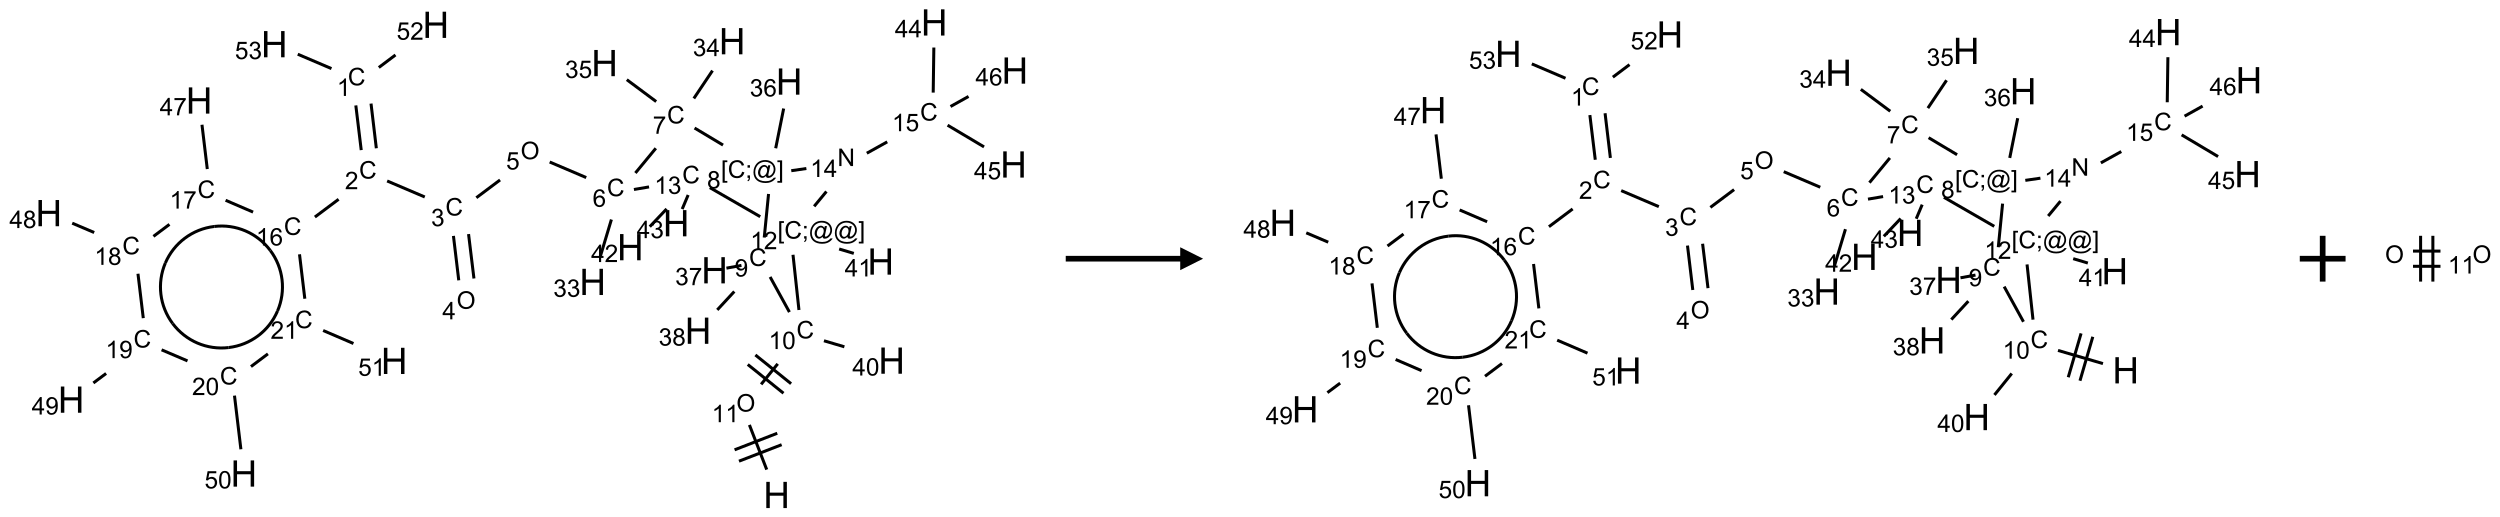 <?xml version="1.0" encoding="UTF-8"?>
<svg xmlns="http://www.w3.org/2000/svg" xmlns:xlink="http://www.w3.org/1999/xlink" width="1092" height="226" viewBox="0 0 1092 226">
<defs>
<g>
<g id="glyph-0-0">
<path d="M 2 0 L 2 -10 L 10 -10 L 10 0 Z M 2.25 -0.25 L 9.75 -0.25 L 9.75 -9.75 L 2.25 -9.75 Z M 2.25 -0.25 "/>
</g>
<g id="glyph-0-1">
<path d="M 1.281 0 L 1.281 -11.453 L 2.797 -11.453 L 2.797 -6.75 L 8.75 -6.75 L 8.75 -11.453 L 10.266 -11.453 L 10.266 0 L 8.75 0 L 8.75 -5.398 L 2.797 -5.398 L 2.797 0 Z M 1.281 0 "/>
</g>
<g id="glyph-1-0">
<path d="M 1.332 0 L 1.332 -6.668 L 6.668 -6.668 L 6.668 0 Z M 1.5 -0.168 L 6.5 -0.168 L 6.5 -6.5 L 1.5 -6.5 Z M 1.5 -0.168 "/>
</g>
<g id="glyph-1-1">
<path d="M 0.516 -3.719 C 0.516 -4.984 0.855 -5.977 1.535 -6.695 C 2.215 -7.414 3.094 -7.77 4.172 -7.77 C 4.875 -7.77 5.512 -7.602 6.078 -7.266 C 6.645 -6.93 7.074 -6.461 7.371 -5.855 C 7.668 -5.254 7.816 -4.57 7.816 -3.809 C 7.816 -3.035 7.66 -2.34 7.348 -1.73 C 7.035 -1.117 6.594 -0.656 6.02 -0.34 C 5.449 -0.027 4.828 0.129 4.168 0.129 C 3.449 0.129 2.805 -0.043 2.238 -0.391 C 1.672 -0.738 1.246 -1.211 0.953 -1.812 C 0.66 -2.414 0.516 -3.047 0.516 -3.719 Z M 1.559 -3.703 C 1.559 -2.781 1.805 -2.059 2.301 -1.527 C 2.793 -1 3.414 -0.734 4.16 -0.734 C 4.922 -0.734 5.547 -1 6.039 -1.535 C 6.531 -2.07 6.777 -2.828 6.777 -3.812 C 6.777 -4.434 6.672 -4.977 6.461 -5.441 C 6.25 -5.902 5.945 -6.262 5.539 -6.52 C 5.133 -6.773 4.68 -6.902 4.176 -6.902 C 3.461 -6.902 2.848 -6.656 2.332 -6.164 C 1.816 -5.672 1.559 -4.852 1.559 -3.703 Z M 1.559 -3.703 "/>
</g>
<g id="glyph-1-2">
<path d="M 3.973 0 L 3.035 0 L 3.035 -5.973 C 2.809 -5.758 2.516 -5.543 2.148 -5.328 C 1.781 -5.113 1.453 -4.953 1.16 -4.844 L 1.16 -5.75 C 1.684 -5.996 2.145 -6.297 2.535 -6.645 C 2.93 -6.996 3.207 -7.336 3.371 -7.668 L 3.973 -7.668 Z M 3.973 0 "/>
</g>
<g id="glyph-1-3">
<path d="M 6.27 -2.676 L 7.281 -2.422 C 7.07 -1.594 6.688 -0.961 6.137 -0.523 C 5.586 -0.086 4.914 0.129 4.121 0.129 C 3.297 0.129 2.629 -0.039 2.113 -0.371 C 1.598 -0.707 1.203 -1.191 0.934 -1.828 C 0.664 -2.465 0.531 -3.145 0.531 -3.875 C 0.531 -4.672 0.684 -5.363 0.988 -5.957 C 1.293 -6.547 1.723 -6.996 2.285 -7.305 C 2.844 -7.613 3.461 -7.766 4.137 -7.766 C 4.898 -7.766 5.543 -7.57 6.062 -7.184 C 6.582 -6.793 6.945 -6.246 7.152 -5.543 L 6.156 -5.309 C 5.98 -5.863 5.723 -6.266 5.387 -6.52 C 5.051 -6.773 4.625 -6.902 4.113 -6.902 C 3.527 -6.902 3.039 -6.762 2.645 -6.48 C 2.25 -6.199 1.973 -5.82 1.812 -5.348 C 1.652 -4.871 1.574 -4.383 1.574 -3.879 C 1.574 -3.23 1.668 -2.664 1.855 -2.18 C 2.047 -1.695 2.34 -1.332 2.738 -1.094 C 3.137 -0.855 3.57 -0.734 4.035 -0.734 C 4.602 -0.734 5.082 -0.898 5.473 -1.223 C 5.867 -1.551 6.133 -2.035 6.27 -2.676 Z M 6.27 -2.676 "/>
</g>
<g id="glyph-1-4">
<path d="M 0.441 -3.766 C 0.441 -4.668 0.535 -5.395 0.723 -5.945 C 0.906 -6.496 1.184 -6.922 1.551 -7.219 C 1.918 -7.516 2.375 -7.668 2.934 -7.668 C 3.344 -7.668 3.703 -7.586 4.012 -7.418 C 4.32 -7.254 4.574 -7.016 4.777 -6.707 C 4.977 -6.395 5.137 -6.016 5.25 -5.57 C 5.363 -5.125 5.422 -4.523 5.422 -3.766 C 5.422 -2.871 5.328 -2.148 5.145 -1.598 C 4.961 -1.047 4.688 -0.621 4.32 -0.32 C 3.953 -0.02 3.492 0.129 2.934 0.129 C 2.195 0.129 1.617 -0.133 1.199 -0.66 C 0.695 -1.297 0.441 -2.332 0.441 -3.766 Z M 1.406 -3.766 C 1.406 -2.512 1.555 -1.68 1.848 -1.262 C 2.141 -0.848 2.5 -0.641 2.934 -0.641 C 3.363 -0.641 3.727 -0.848 4.02 -1.266 C 4.312 -1.684 4.457 -2.516 4.457 -3.766 C 4.457 -5.023 4.312 -5.859 4.02 -6.27 C 3.727 -6.684 3.359 -6.891 2.922 -6.891 C 2.492 -6.891 2.148 -6.707 1.891 -6.344 C 1.566 -5.879 1.406 -5.02 1.406 -3.766 Z M 1.406 -3.766 "/>
</g>
<g id="glyph-1-5">
<path d="M 3.449 0 L 3.449 -1.828 L 0.137 -1.828 L 0.137 -2.688 L 3.621 -7.637 L 4.387 -7.637 L 4.387 -2.688 L 5.418 -2.688 L 5.418 -1.828 L 4.387 -1.828 L 4.387 0 Z M 3.449 -2.688 L 3.449 -6.129 L 1.059 -2.688 Z M 3.449 -2.688 "/>
</g>
<g id="glyph-1-6">
<path d="M 0.582 -1.766 L 1.484 -1.848 C 1.562 -1.426 1.707 -1.117 1.922 -0.926 C 2.137 -0.734 2.414 -0.641 2.75 -0.641 C 3.039 -0.641 3.289 -0.707 3.508 -0.84 C 3.727 -0.973 3.902 -1.148 4.043 -1.367 C 4.18 -1.586 4.297 -1.887 4.391 -2.262 C 4.484 -2.637 4.531 -3.016 4.531 -3.406 C 4.531 -3.449 4.531 -3.512 4.527 -3.594 C 4.34 -3.297 4.082 -3.055 3.758 -2.867 C 3.434 -2.68 3.082 -2.59 2.703 -2.59 C 2.07 -2.59 1.535 -2.816 1.098 -3.277 C 0.66 -3.734 0.441 -4.34 0.441 -5.09 C 0.441 -5.863 0.672 -6.484 1.129 -6.957 C 1.586 -7.43 2.156 -7.668 2.844 -7.668 C 3.34 -7.668 3.793 -7.531 4.207 -7.266 C 4.617 -7 4.93 -6.617 5.145 -6.121 C 5.355 -5.629 5.465 -4.91 5.465 -3.973 C 5.465 -2.996 5.359 -2.223 5.145 -1.645 C 4.934 -1.066 4.617 -0.625 4.199 -0.324 C 3.781 -0.02 3.293 0.129 2.73 0.129 C 2.133 0.129 1.645 -0.035 1.266 -0.367 C 0.887 -0.699 0.66 -1.164 0.582 -1.766 Z M 4.422 -5.137 C 4.422 -5.676 4.277 -6.102 3.992 -6.418 C 3.707 -6.734 3.359 -6.891 2.957 -6.891 C 2.543 -6.891 2.18 -6.719 1.871 -6.379 C 1.562 -6.039 1.406 -5.598 1.406 -5.059 C 1.406 -4.57 1.555 -4.176 1.848 -3.871 C 2.141 -3.566 2.5 -3.418 2.934 -3.418 C 3.367 -3.418 3.723 -3.57 4.004 -3.871 C 4.281 -4.176 4.422 -4.598 4.422 -5.137 Z M 4.422 -5.137 "/>
</g>
<g id="glyph-1-7">
<path d="M 0.449 -2.016 L 1.387 -2.141 C 1.492 -1.609 1.676 -1.227 1.934 -0.992 C 2.191 -0.758 2.508 -0.641 2.879 -0.641 C 3.32 -0.641 3.695 -0.793 3.996 -1.098 C 4.301 -1.402 4.453 -1.781 4.453 -2.234 C 4.453 -2.664 4.312 -3.02 4.031 -3.301 C 3.75 -3.578 3.391 -3.719 2.957 -3.719 C 2.781 -3.719 2.562 -3.684 2.297 -3.613 L 2.402 -4.438 C 2.465 -4.43 2.516 -4.426 2.551 -4.426 C 2.949 -4.426 3.312 -4.531 3.629 -4.738 C 3.949 -4.949 4.109 -5.27 4.109 -5.703 C 4.109 -6.047 3.992 -6.332 3.762 -6.559 C 3.527 -6.785 3.227 -6.895 2.859 -6.895 C 2.496 -6.895 2.191 -6.781 1.949 -6.551 C 1.707 -6.324 1.547 -5.98 1.48 -5.52 L 0.543 -5.688 C 0.656 -6.316 0.918 -6.805 1.324 -7.148 C 1.73 -7.492 2.234 -7.668 2.84 -7.668 C 3.254 -7.668 3.641 -7.578 3.988 -7.398 C 4.34 -7.219 4.609 -6.977 4.793 -6.668 C 4.98 -6.359 5.074 -6.031 5.074 -5.684 C 5.074 -5.352 4.984 -5.051 4.809 -4.781 C 4.629 -4.512 4.367 -4.297 4.02 -4.137 C 4.473 -4.031 4.824 -3.816 5.074 -3.488 C 5.324 -3.16 5.449 -2.75 5.449 -2.254 C 5.449 -1.59 5.203 -1.023 4.719 -0.559 C 4.234 -0.098 3.617 0.137 2.875 0.137 C 2.203 0.137 1.648 -0.062 1.207 -0.465 C 0.762 -0.863 0.512 -1.379 0.449 -2.016 Z M 0.449 -2.016 "/>
</g>
<g id="glyph-1-8">
<path d="M 0.504 -6.637 L 0.504 -7.535 L 5.449 -7.535 L 5.449 -6.809 C 4.961 -6.289 4.48 -5.602 4.004 -4.746 C 3.527 -3.887 3.156 -3.004 2.895 -2.098 C 2.707 -1.461 2.59 -0.762 2.535 0 L 1.574 0 C 1.582 -0.602 1.703 -1.328 1.926 -2.176 C 2.152 -3.027 2.477 -3.848 2.898 -4.637 C 3.32 -5.426 3.77 -6.094 4.246 -6.637 Z M 0.504 -6.637 "/>
</g>
<g id="glyph-1-9">
<path d="M 1.887 -4.141 C 1.496 -4.281 1.207 -4.484 1.02 -4.75 C 0.832 -5.016 0.738 -5.328 0.738 -5.699 C 0.738 -6.254 0.938 -6.719 1.34 -7.098 C 1.738 -7.477 2.27 -7.668 2.934 -7.668 C 3.598 -7.668 4.137 -7.473 4.543 -7.086 C 4.949 -6.699 5.152 -6.227 5.152 -5.672 C 5.152 -5.316 5.059 -5.008 4.871 -4.746 C 4.688 -4.484 4.406 -4.281 4.027 -4.141 C 4.496 -3.988 4.852 -3.742 5.098 -3.402 C 5.34 -3.062 5.465 -2.656 5.465 -2.184 C 5.465 -1.531 5.234 -0.98 4.77 -0.535 C 4.309 -0.09 3.703 0.129 2.949 0.129 C 2.195 0.129 1.586 -0.094 1.125 -0.539 C 0.664 -0.984 0.434 -1.543 0.434 -2.207 C 0.434 -2.703 0.559 -3.121 0.809 -3.457 C 1.062 -3.793 1.422 -4.02 1.887 -4.141 Z M 1.699 -5.73 C 1.699 -5.367 1.812 -5.074 2.047 -4.844 C 2.281 -4.613 2.582 -4.5 2.953 -4.5 C 3.312 -4.5 3.609 -4.613 3.84 -4.84 C 4.07 -5.066 4.188 -5.348 4.188 -5.676 C 4.188 -6.02 4.07 -6.309 3.832 -6.543 C 3.594 -6.777 3.297 -6.895 2.941 -6.895 C 2.586 -6.895 2.289 -6.781 2.051 -6.551 C 1.816 -6.324 1.699 -6.047 1.699 -5.73 Z M 1.395 -2.203 C 1.395 -1.938 1.461 -1.676 1.586 -1.426 C 1.711 -1.176 1.902 -0.984 2.152 -0.848 C 2.402 -0.711 2.672 -0.641 2.957 -0.641 C 3.406 -0.641 3.777 -0.785 4.066 -1.074 C 4.359 -1.363 4.504 -1.727 4.504 -2.172 C 4.504 -2.625 4.355 -2.996 4.055 -3.293 C 3.754 -3.586 3.379 -3.734 2.926 -3.734 C 2.484 -3.734 2.121 -3.59 1.832 -3.297 C 1.543 -3.004 1.395 -2.641 1.395 -2.203 Z M 1.395 -2.203 "/>
</g>
<g id="glyph-1-10">
<path d="M 0.723 2.121 L 0.723 -7.637 L 2.793 -7.637 L 2.793 -6.859 L 1.66 -6.859 L 1.66 1.344 L 2.793 1.344 L 2.793 2.121 Z M 0.723 2.121 "/>
</g>
<g id="glyph-1-11">
<path d="M 0.949 -4.465 L 0.949 -5.531 L 2.016 -5.531 L 2.016 -4.465 Z M 0.949 0 L 0.949 -1.066 L 2.016 -1.066 L 2.016 0 C 2.016 0.391 1.945 0.711 1.809 0.949 C 1.668 1.191 1.449 1.379 1.145 1.512 L 0.887 1.109 C 1.082 1.023 1.23 0.895 1.324 0.727 C 1.418 0.559 1.469 0.316 1.48 0 Z M 0.949 0 "/>
</g>
<g id="glyph-1-12">
<path d="M 6.047 -0.848 C 5.82 -0.59 5.57 -0.379 5.289 -0.223 C 5.008 -0.062 4.73 0.016 4.449 0.016 C 4.141 0.016 3.84 -0.074 3.547 -0.254 C 3.254 -0.434 3.02 -0.715 2.836 -1.09 C 2.652 -1.465 2.562 -1.875 2.562 -2.324 C 2.562 -2.875 2.703 -3.43 2.988 -3.98 C 3.27 -4.535 3.621 -4.953 4.043 -5.23 C 4.461 -5.508 4.871 -5.645 5.266 -5.645 C 5.566 -5.645 5.855 -5.566 6.129 -5.41 C 6.402 -5.25 6.641 -5.012 6.84 -4.688 L 7.016 -5.496 L 7.949 -5.496 L 7.199 -2 C 7.094 -1.516 7.043 -1.246 7.043 -1.191 C 7.043 -1.098 7.078 -1.02 7.148 -0.949 C 7.219 -0.883 7.305 -0.848 7.406 -0.848 C 7.59 -0.848 7.832 -0.953 8.129 -1.168 C 8.527 -1.445 8.84 -1.816 9.07 -2.285 C 9.301 -2.75 9.418 -3.234 9.418 -3.73 C 9.418 -4.309 9.27 -4.852 8.973 -5.355 C 8.676 -5.859 8.23 -6.262 7.645 -6.562 C 7.055 -6.863 6.406 -7.016 5.691 -7.016 C 4.879 -7.016 4.137 -6.824 3.465 -6.445 C 2.793 -6.066 2.273 -5.52 1.902 -4.809 C 1.535 -4.098 1.348 -3.34 1.348 -2.527 C 1.348 -1.676 1.535 -0.941 1.902 -0.328 C 2.273 0.285 2.809 0.742 3.508 1.035 C 4.207 1.328 4.984 1.473 5.832 1.473 C 6.742 1.473 7.504 1.32 8.121 1.016 C 8.734 0.711 9.195 0.34 9.5 -0.098 L 10.441 -0.098 C 10.266 0.266 9.961 0.637 9.531 1.016 C 9.102 1.395 8.59 1.695 7.996 1.914 C 7.402 2.133 6.688 2.246 5.848 2.246 C 5.078 2.246 4.367 2.145 3.715 1.949 C 3.066 1.75 2.512 1.453 2.051 1.055 C 1.594 0.656 1.25 0.199 1.016 -0.316 C 0.723 -0.973 0.578 -1.684 0.578 -2.441 C 0.578 -3.289 0.75 -4.098 1.098 -4.863 C 1.523 -5.805 2.125 -6.527 2.902 -7.027 C 3.684 -7.527 4.629 -7.777 5.738 -7.777 C 6.602 -7.777 7.375 -7.602 8.059 -7.246 C 8.746 -6.895 9.285 -6.371 9.684 -5.672 C 10.02 -5.07 10.188 -4.418 10.188 -3.715 C 10.188 -2.707 9.832 -1.812 9.125 -1.031 C 8.492 -0.328 7.801 0.02 7.051 0.02 C 6.812 0.02 6.617 -0.016 6.473 -0.09 C 6.324 -0.16 6.215 -0.266 6.145 -0.402 C 6.102 -0.488 6.066 -0.637 6.047 -0.848 Z M 3.527 -2.262 C 3.527 -1.785 3.641 -1.414 3.863 -1.152 C 4.09 -0.887 4.348 -0.754 4.641 -0.754 C 4.836 -0.754 5.039 -0.812 5.254 -0.93 C 5.469 -1.047 5.676 -1.219 5.871 -1.449 C 6.066 -1.676 6.23 -1.969 6.355 -2.32 C 6.48 -2.672 6.543 -3.027 6.543 -3.379 C 6.543 -3.852 6.426 -4.219 6.191 -4.48 C 5.957 -4.738 5.672 -4.871 5.332 -4.871 C 5.109 -4.871 4.902 -4.812 4.707 -4.699 C 4.512 -4.586 4.32 -4.406 4.137 -4.156 C 3.953 -3.906 3.805 -3.602 3.691 -3.246 C 3.582 -2.887 3.527 -2.559 3.527 -2.262 Z M 3.527 -2.262 "/>
</g>
<g id="glyph-1-13">
<path d="M 2.27 2.121 L 0.203 2.121 L 0.203 1.344 L 1.332 1.344 L 1.332 -6.859 L 0.203 -6.859 L 0.203 -7.637 L 2.27 -7.637 Z M 2.27 2.121 "/>
</g>
<g id="glyph-1-14">
<path d="M 5.309 -5.766 L 4.375 -5.691 C 4.293 -6.059 4.172 -6.328 4.02 -6.496 C 3.766 -6.762 3.453 -6.895 3.082 -6.895 C 2.785 -6.895 2.523 -6.812 2.297 -6.645 C 2 -6.43 1.77 -6.117 1.598 -5.703 C 1.43 -5.289 1.34 -4.703 1.332 -3.938 C 1.559 -4.281 1.836 -4.535 2.16 -4.703 C 2.488 -4.871 2.828 -4.953 3.188 -4.953 C 3.812 -4.953 4.344 -4.723 4.785 -4.262 C 5.223 -3.801 5.441 -3.207 5.441 -2.48 C 5.441 -2 5.34 -1.555 5.133 -1.145 C 4.926 -0.73 4.641 -0.418 4.281 -0.199 C 3.922 0.02 3.512 0.129 3.051 0.129 C 2.27 0.129 1.633 -0.156 1.141 -0.73 C 0.648 -1.305 0.402 -2.254 0.402 -3.574 C 0.402 -5.051 0.672 -6.121 1.219 -6.793 C 1.695 -7.375 2.336 -7.668 3.141 -7.668 C 3.742 -7.668 4.234 -7.5 4.617 -7.16 C 5 -6.824 5.23 -6.359 5.309 -5.766 Z M 1.48 -2.473 C 1.48 -2.152 1.547 -1.844 1.684 -1.547 C 1.82 -1.25 2.016 -1.027 2.262 -0.871 C 2.508 -0.719 2.766 -0.641 3.035 -0.641 C 3.434 -0.641 3.773 -0.801 4.059 -1.121 C 4.344 -1.441 4.484 -1.875 4.484 -2.422 C 4.484 -2.949 4.344 -3.367 4.062 -3.668 C 3.781 -3.973 3.426 -4.125 3 -4.125 C 2.578 -4.125 2.219 -3.973 1.922 -3.668 C 1.625 -3.363 1.48 -2.969 1.48 -2.473 Z M 1.48 -2.473 "/>
</g>
<g id="glyph-1-15">
<path d="M 0.441 -2 L 1.426 -2.082 C 1.5 -1.605 1.668 -1.242 1.934 -1.004 C 2.199 -0.762 2.52 -0.641 2.895 -0.641 C 3.348 -0.641 3.73 -0.812 4.043 -1.152 C 4.355 -1.492 4.512 -1.941 4.512 -2.504 C 4.512 -3.039 4.359 -3.461 4.059 -3.77 C 3.758 -4.078 3.367 -4.234 2.879 -4.234 C 2.578 -4.234 2.305 -4.164 2.062 -4.027 C 1.82 -3.891 1.629 -3.715 1.488 -3.496 L 0.609 -3.609 L 1.348 -7.531 L 5.145 -7.531 L 5.145 -6.637 L 2.098 -6.637 L 1.688 -4.582 C 2.145 -4.902 2.625 -5.062 3.129 -5.062 C 3.797 -5.062 4.359 -4.832 4.816 -4.371 C 5.277 -3.91 5.504 -3.312 5.504 -2.59 C 5.504 -1.898 5.305 -1.301 4.902 -0.797 C 4.41 -0.18 3.742 0.129 2.895 0.129 C 2.199 0.129 1.633 -0.062 1.195 -0.453 C 0.758 -0.844 0.504 -1.359 0.441 -2 Z M 0.441 -2 "/>
</g>
<g id="glyph-1-16">
<path d="M 5.371 -0.902 L 5.371 0 L 0.324 0 C 0.316 -0.227 0.352 -0.441 0.434 -0.652 C 0.562 -0.996 0.766 -1.332 1.051 -1.668 C 1.332 -2 1.742 -2.387 2.277 -2.824 C 3.105 -3.504 3.668 -4.043 3.957 -4.441 C 4.25 -4.84 4.395 -5.215 4.395 -5.566 C 4.395 -5.938 4.262 -6.254 3.996 -6.508 C 3.73 -6.762 3.387 -6.891 2.957 -6.891 C 2.508 -6.891 2.145 -6.754 1.875 -6.484 C 1.605 -6.215 1.469 -5.84 1.465 -5.359 L 0.5 -5.457 C 0.566 -6.176 0.812 -6.727 1.246 -7.102 C 1.676 -7.477 2.254 -7.668 2.98 -7.668 C 3.711 -7.668 4.293 -7.465 4.719 -7.059 C 5.145 -6.652 5.359 -6.148 5.359 -5.547 C 5.359 -5.242 5.297 -4.941 5.172 -4.645 C 5.047 -4.352 4.84 -4.039 4.551 -3.715 C 4.262 -3.387 3.777 -2.938 3.105 -2.371 C 2.543 -1.898 2.18 -1.578 2.02 -1.41 C 1.859 -1.242 1.73 -1.07 1.625 -0.902 Z M 5.371 -0.902 "/>
</g>
<g id="glyph-1-17">
<path d="M 0.812 0 L 0.812 -7.637 L 1.848 -7.637 L 5.859 -1.641 L 5.859 -7.637 L 6.828 -7.637 L 6.828 0 L 5.793 0 L 1.781 -6 L 1.781 0 Z M 0.812 0 "/>
</g>
</g>
</defs>
<path fill="none" stroke-width="0.033" stroke-linecap="butt" stroke-linejoin="miter" stroke="rgb(0%, 0%, 0%)" stroke-opacity="1" stroke-miterlimit="10" d="M 7.84 4.883 L 7.651 4.395 " transform="matrix(40, 0, 0, 40, 21.303, 9.805)"/>
<path fill="none" stroke-width="0.033" stroke-linecap="butt" stroke-linejoin="miter" stroke="rgb(0%, 0%, 0%)" stroke-opacity="1" stroke-miterlimit="10" d="M 7.955 4.486 L 7.489 4.667 " transform="matrix(40, 0, 0, 40, 21.303, 9.805)"/>
<path fill="none" stroke-width="0.033" stroke-linecap="butt" stroke-linejoin="miter" stroke="rgb(0%, 0%, 0%)" stroke-opacity="1" stroke-miterlimit="10" d="M 8.003 4.611 L 7.537 4.791 " transform="matrix(40, 0, 0, 40, 21.303, 9.805)"/>
<path fill="none" stroke-width="0.033" stroke-linecap="butt" stroke-linejoin="miter" stroke="rgb(0%, 0%, 0%)" stroke-opacity="1" stroke-miterlimit="10" d="M 7.779 3.952 L 7.96 3.728 " transform="matrix(40, 0, 0, 40, 21.303, 9.805)"/>
<path fill="none" stroke-width="0.033" stroke-linecap="butt" stroke-linejoin="miter" stroke="rgb(0%, 0%, 0%)" stroke-opacity="1" stroke-miterlimit="10" d="M 8.106 3.945 L 7.716 3.631 " transform="matrix(40, 0, 0, 40, 21.303, 9.805)"/>
<path fill="none" stroke-width="0.033" stroke-linecap="butt" stroke-linejoin="miter" stroke="rgb(0%, 0%, 0%)" stroke-opacity="1" stroke-miterlimit="10" d="M 8.023 4.049 L 7.633 3.735 " transform="matrix(40, 0, 0, 40, 21.303, 9.805)"/>
<path fill="none" stroke-width="0.033" stroke-linecap="butt" stroke-linejoin="miter" stroke="rgb(0%, 0%, 0%)" stroke-opacity="1" stroke-miterlimit="10" d="M 8.465 3.476 L 8.688 3.542 " transform="matrix(40, 0, 0, 40, 21.303, 9.805)"/>
<path fill="none" stroke-width="0.033" stroke-linecap="butt" stroke-linejoin="miter" stroke="rgb(0%, 0%, 0%)" stroke-opacity="1" stroke-miterlimit="10" d="M 8.088 3.163 L 7.877 2.779 " transform="matrix(40, 0, 0, 40, 21.303, 9.805)"/>
<path fill="none" stroke-width="0.033" stroke-linecap="butt" stroke-linejoin="miter" stroke="rgb(0%, 0%, 0%)" stroke-opacity="1" stroke-miterlimit="10" d="M 7.564 2.653 L 7.4 2.683 " transform="matrix(40, 0, 0, 40, 21.303, 9.805)"/>
<path fill="none" stroke-width="0.033" stroke-linecap="butt" stroke-linejoin="miter" stroke="rgb(0%, 0%, 0%)" stroke-opacity="1" stroke-miterlimit="10" d="M 7.486 2.938 L 7.3 3.139 " transform="matrix(40, 0, 0, 40, 21.303, 9.805)"/>
<path fill="none" stroke-width="0.033" stroke-linecap="butt" stroke-linejoin="miter" stroke="rgb(0%, 0%, 0%)" stroke-opacity="1" stroke-miterlimit="10" d="M 7.813 2.349 L 7.86 1.873 " transform="matrix(40, 0, 0, 40, 21.303, 9.805)"/>
<path fill="none" stroke-width="0.033" stroke-linecap="butt" stroke-linejoin="miter" stroke="rgb(0%, 0%, 0%)" stroke-opacity="1" stroke-miterlimit="10" d="M 7.938 1.374 L 8.025 0.94 " transform="matrix(40, 0, 0, 40, 21.303, 9.805)"/>
<path fill="none" stroke-width="0.033" stroke-linecap="butt" stroke-linejoin="miter" stroke="rgb(0%, 0%, 0%)" stroke-opacity="1" stroke-miterlimit="10" d="M 7.363 1.339 L 7.052 1.153 " transform="matrix(40, 0, 0, 40, 21.303, 9.805)"/>
<path fill="none" stroke-width="0.033" stroke-linecap="butt" stroke-linejoin="miter" stroke="rgb(0%, 0%, 0%)" stroke-opacity="1" stroke-miterlimit="10" d="M 7.044 0.83 L 7.248 0.526 " transform="matrix(40, 0, 0, 40, 21.303, 9.805)"/>
<path fill="none" stroke-width="0.033" stroke-linecap="butt" stroke-linejoin="miter" stroke="rgb(0%, 0%, 0%)" stroke-opacity="1" stroke-miterlimit="10" d="M 6.633 0.864 L 6.312 0.625 " transform="matrix(40, 0, 0, 40, 21.303, 9.805)"/>
<path fill="none" stroke-width="0.033" stroke-linecap="butt" stroke-linejoin="miter" stroke="rgb(0%, 0%, 0%)" stroke-opacity="1" stroke-miterlimit="10" d="M 6.629 1.374 L 6.406 1.644 " transform="matrix(40, 0, 0, 40, 21.303, 9.805)"/>
<path fill="none" stroke-width="0.033" stroke-linecap="butt" stroke-linejoin="miter" stroke="rgb(0%, 0%, 0%)" stroke-opacity="1" stroke-miterlimit="10" d="M 5.869 1.694 L 5.47 1.524 " transform="matrix(40, 0, 0, 40, 21.303, 9.805)"/>
<path fill="none" stroke-width="0.033" stroke-linecap="butt" stroke-linejoin="miter" stroke="rgb(0%, 0%, 0%)" stroke-opacity="1" stroke-miterlimit="10" d="M 4.928 1.72 L 4.669 1.914 " transform="matrix(40, 0, 0, 40, 21.303, 9.805)"/>
<path fill="none" stroke-width="0.033" stroke-linecap="butt" stroke-linejoin="miter" stroke="rgb(0%, 0%, 0%)" stroke-opacity="1" stroke-miterlimit="10" d="M 4.106 1.906 L 3.695 1.731 " transform="matrix(40, 0, 0, 40, 21.303, 9.805)"/>
<path fill="none" stroke-width="0.033" stroke-linecap="butt" stroke-linejoin="miter" stroke="rgb(0%, 0%, 0%)" stroke-opacity="1" stroke-miterlimit="10" d="M 3.577 1.374 L 3.519 0.886 " transform="matrix(40, 0, 0, 40, 21.303, 9.805)"/>
<path fill="none" stroke-width="0.033" stroke-linecap="butt" stroke-linejoin="miter" stroke="rgb(0%, 0%, 0%)" stroke-opacity="1" stroke-miterlimit="10" d="M 3.412 1.394 L 3.353 0.906 " transform="matrix(40, 0, 0, 40, 21.303, 9.805)"/>
<path fill="none" stroke-width="0.033" stroke-linecap="butt" stroke-linejoin="miter" stroke="rgb(0%, 0%, 0%)" stroke-opacity="1" stroke-miterlimit="10" d="M 3.604 0.492 L 3.786 0.355 " transform="matrix(40, 0, 0, 40, 21.303, 9.805)"/>
<path fill="none" stroke-width="0.033" stroke-linecap="butt" stroke-linejoin="miter" stroke="rgb(0%, 0%, 0%)" stroke-opacity="1" stroke-miterlimit="10" d="M 3.087 0.504 L 2.719 0.347 " transform="matrix(40, 0, 0, 40, 21.303, 9.805)"/>
<path fill="none" stroke-width="0.033" stroke-linecap="butt" stroke-linejoin="miter" stroke="rgb(0%, 0%, 0%)" stroke-opacity="1" stroke-miterlimit="10" d="M 3.165 1.931 L 2.906 2.125 " transform="matrix(40, 0, 0, 40, 21.303, 9.805)"/>
<path fill="none" stroke-width="0.033" stroke-linecap="butt" stroke-linejoin="miter" stroke="rgb(0%, 0%, 0%)" stroke-opacity="1" stroke-miterlimit="10" d="M 2.231 2.071 L 1.931 1.942 " transform="matrix(40, 0, 0, 40, 21.303, 9.805)"/>
<path fill="none" stroke-width="0.033" stroke-linecap="butt" stroke-linejoin="miter" stroke="rgb(0%, 0%, 0%)" stroke-opacity="1" stroke-miterlimit="10" d="M 1.731 1.601 L 1.673 1.117 " transform="matrix(40, 0, 0, 40, 21.303, 9.805)"/>
<path fill="none" stroke-width="0.033" stroke-linecap="butt" stroke-linejoin="miter" stroke="rgb(0%, 0%, 0%)" stroke-opacity="1" stroke-miterlimit="10" d="M 1.318 2.205 L 1.143 2.336 " transform="matrix(40, 0, 0, 40, 21.303, 9.805)"/>
<path fill="none" stroke-width="0.033" stroke-linecap="butt" stroke-linejoin="miter" stroke="rgb(0%, 0%, 0%)" stroke-opacity="1" stroke-miterlimit="10" d="M 0.496 2.294 L 0.256 2.192 " transform="matrix(40, 0, 0, 40, 21.303, 9.805)"/>
<path fill="none" stroke-width="0.033" stroke-linecap="butt" stroke-linejoin="miter" stroke="rgb(0%, 0%, 0%)" stroke-opacity="1" stroke-miterlimit="10" d="M 0.974 2.744 L 1.032 3.229 " transform="matrix(40, 0, 0, 40, 21.303, 9.805)"/>
<path fill="none" stroke-width="0.033" stroke-linecap="butt" stroke-linejoin="miter" stroke="rgb(0%, 0%, 0%)" stroke-opacity="1" stroke-miterlimit="10" d="M 0.626 3.833 L 0.487 3.937 " transform="matrix(40, 0, 0, 40, 21.303, 9.805)"/>
<path fill="none" stroke-width="0.033" stroke-linecap="butt" stroke-linejoin="miter" stroke="rgb(0%, 0%, 0%)" stroke-opacity="1" stroke-miterlimit="10" d="M 1.232 3.575 L 1.515 3.696 " transform="matrix(40, 0, 0, 40, 21.303, 9.805)"/>
<path fill="none" stroke-width="0.033" stroke-linecap="butt" stroke-linejoin="miter" stroke="rgb(0%, 0%, 0%)" stroke-opacity="1" stroke-miterlimit="10" d="M 2.028 4.075 L 2.098 4.661 " transform="matrix(40, 0, 0, 40, 21.303, 9.805)"/>
<path fill="none" stroke-width="0.033" stroke-linecap="butt" stroke-linejoin="miter" stroke="rgb(0%, 0%, 0%)" stroke-opacity="1" stroke-miterlimit="10" d="M 2.208 3.758 L 2.393 3.619 " transform="matrix(40, 0, 0, 40, 21.303, 9.805)"/>
<path fill="none" stroke-width="0.033" stroke-linecap="butt" stroke-linejoin="miter" stroke="rgb(0%, 0%, 0%)" stroke-opacity="1" stroke-miterlimit="10" d="M 2.796 3.017 L 2.738 2.532 " transform="matrix(40, 0, 0, 40, 21.303, 9.805)"/>
<path fill="none" stroke-width="0.033" stroke-linecap="butt" stroke-linejoin="miter" stroke="rgb(0%, 0%, 0%)" stroke-opacity="1" stroke-miterlimit="10" d="M 2.996 3.364 L 3.327 3.506 " transform="matrix(40, 0, 0, 40, 21.303, 9.805)"/>
<path fill="none" stroke-width="0.033" stroke-linecap="butt" stroke-linejoin="miter" stroke="rgb(0%, 0%, 0%)" stroke-opacity="1" stroke-miterlimit="10" d="M 4.419 2.331 L 4.477 2.816 " transform="matrix(40, 0, 0, 40, 21.303, 9.805)"/>
<path fill="none" stroke-width="0.033" stroke-linecap="butt" stroke-linejoin="miter" stroke="rgb(0%, 0%, 0%)" stroke-opacity="1" stroke-miterlimit="10" d="M 4.584 2.311 L 4.643 2.796 " transform="matrix(40, 0, 0, 40, 21.303, 9.805)"/>
<path fill="none" stroke-width="0.033" stroke-linecap="butt" stroke-linejoin="miter" stroke="rgb(0%, 0%, 0%)" stroke-opacity="1" stroke-miterlimit="10" d="M 6.144 2.152 L 6.023 2.555 " transform="matrix(40, 0, 0, 40, 21.303, 9.805)"/>
<path fill="none" stroke-width="0.033" stroke-linecap="butt" stroke-linejoin="miter" stroke="rgb(0%, 0%, 0%)" stroke-opacity="1" stroke-miterlimit="10" d="M 6.39 1.824 L 6.555 1.796 " transform="matrix(40, 0, 0, 40, 21.303, 9.805)"/>
<path fill="none" stroke-width="0.033" stroke-linecap="butt" stroke-linejoin="miter" stroke="rgb(0%, 0%, 0%)" stroke-opacity="1" stroke-miterlimit="10" d="M 6.747 2.036 L 6.563 2.23 " transform="matrix(40, 0, 0, 40, 21.303, 9.805)"/>
<path fill="none" stroke-width="0.033" stroke-linecap="butt" stroke-linejoin="miter" stroke="rgb(0%, 0%, 0%)" stroke-opacity="1" stroke-miterlimit="10" d="M 6.982 1.884 L 6.917 2.038 " transform="matrix(40, 0, 0, 40, 21.303, 9.805)"/>
<path fill="none" stroke-width="0.033" stroke-linecap="butt" stroke-linejoin="miter" stroke="rgb(0%, 0%, 0%)" stroke-opacity="1" stroke-miterlimit="10" d="M 7.219 1.804 L 7.769 2.121 " transform="matrix(40, 0, 0, 40, 21.303, 9.805)"/>
<path fill="none" stroke-width="0.033" stroke-linecap="butt" stroke-linejoin="miter" stroke="rgb(0%, 0%, 0%)" stroke-opacity="1" stroke-miterlimit="10" d="M 8.127 2.537 L 8.192 3.14 " transform="matrix(40, 0, 0, 40, 21.303, 9.805)"/>
<path fill="none" stroke-width="0.033" stroke-linecap="butt" stroke-linejoin="miter" stroke="rgb(0%, 0%, 0%)" stroke-opacity="1" stroke-miterlimit="10" d="M 8.631 2.474 L 8.791 2.522 " transform="matrix(40, 0, 0, 40, 21.303, 9.805)"/>
<path fill="none" stroke-width="0.033" stroke-linecap="butt" stroke-linejoin="miter" stroke="rgb(0%, 0%, 0%)" stroke-opacity="1" stroke-miterlimit="10" d="M 8.358 2.008 L 8.492 1.846 " transform="matrix(40, 0, 0, 40, 21.303, 9.805)"/>
<path fill="none" stroke-width="0.033" stroke-linecap="butt" stroke-linejoin="miter" stroke="rgb(0%, 0%, 0%)" stroke-opacity="1" stroke-miterlimit="10" d="M 8.273 1.595 L 8.108 1.619 " transform="matrix(40, 0, 0, 40, 21.303, 9.805)"/>
<path fill="none" stroke-width="0.033" stroke-linecap="butt" stroke-linejoin="miter" stroke="rgb(0%, 0%, 0%)" stroke-opacity="1" stroke-miterlimit="10" d="M 8.933 1.428 L 9.156 1.304 " transform="matrix(40, 0, 0, 40, 21.303, 9.805)"/>
<path fill="none" stroke-width="0.033" stroke-linecap="butt" stroke-linejoin="miter" stroke="rgb(0%, 0%, 0%)" stroke-opacity="1" stroke-miterlimit="10" d="M 9.658 0.766 L 9.665 0.274 " transform="matrix(40, 0, 0, 40, 21.303, 9.805)"/>
<path fill="none" stroke-width="0.033" stroke-linecap="butt" stroke-linejoin="miter" stroke="rgb(0%, 0%, 0%)" stroke-opacity="1" stroke-miterlimit="10" d="M 9.815 1.122 L 10.213 1.359 " transform="matrix(40, 0, 0, 40, 21.303, 9.805)"/>
<path fill="none" stroke-width="0.033" stroke-linecap="butt" stroke-linejoin="miter" stroke="rgb(0%, 0%, 0%)" stroke-opacity="1" stroke-miterlimit="10" d="M 9.847 0.918 L 10.044 0.808 " transform="matrix(40, 0, 0, 40, 21.303, 9.805)"/>
<path fill="none" stroke-width="0.033" stroke-linecap="butt" stroke-linejoin="miter" stroke="rgb(0%, 0%, 0%)" stroke-opacity="1" stroke-miterlimit="10" d="M 1.807 2.228 C 2.043 2.199 2.276 2.299 2.419 2.49 " transform="matrix(40, 0, 0, 40, 21.303, 9.805)"/>
<path fill="none" stroke-width="0.033" stroke-linecap="butt" stroke-linejoin="miter" stroke="rgb(0%, 0%, 0%)" stroke-opacity="1" stroke-miterlimit="10" d="M 1.273 2.627 C 1.367 2.408 1.57 2.256 1.807 2.228 " transform="matrix(40, 0, 0, 40, 21.303, 9.805)"/>
<path fill="none" stroke-width="0.033" stroke-linecap="butt" stroke-linejoin="miter" stroke="rgb(0%, 0%, 0%)" stroke-opacity="1" stroke-miterlimit="10" d="M 1.353 3.288 C 1.21 3.098 1.18 2.846 1.273 2.627 " transform="matrix(40, 0, 0, 40, 21.303, 9.805)"/>
<path fill="none" stroke-width="0.033" stroke-linecap="butt" stroke-linejoin="miter" stroke="rgb(0%, 0%, 0%)" stroke-opacity="1" stroke-miterlimit="10" d="M 1.965 3.55 C 1.729 3.579 1.496 3.479 1.353 3.288 " transform="matrix(40, 0, 0, 40, 21.303, 9.805)"/>
<path fill="none" stroke-width="0.033" stroke-linecap="butt" stroke-linejoin="miter" stroke="rgb(0%, 0%, 0%)" stroke-opacity="1" stroke-miterlimit="10" d="M 2.498 3.151 C 2.405 3.37 2.202 3.522 1.965 3.55 " transform="matrix(40, 0, 0, 40, 21.303, 9.805)"/>
<path fill="none" stroke-width="0.033" stroke-linecap="butt" stroke-linejoin="miter" stroke="rgb(0%, 0%, 0%)" stroke-opacity="1" stroke-miterlimit="10" d="M 2.419 2.49 C 2.562 2.68 2.592 2.932 2.498 3.151 " transform="matrix(40, 0, 0, 40, 21.303, 9.805)"/>
<g fill="rgb(0%, 0%, 0%)" fill-opacity="1">
<use xlink:href="#glyph-0-1" x="333.438" y="221.926"/>
</g>
<g fill="rgb(0%, 0%, 0%)" fill-opacity="1">
<use xlink:href="#glyph-1-1" x="321.629" y="179.793"/>
</g>
<g fill="rgb(0%, 0%, 0%)" fill-opacity="1">
<use xlink:href="#glyph-1-2" x="310.902" y="184.426"/>
<use xlink:href="#glyph-1-2" x="316.835" y="184.426"/>
</g>
<g fill="rgb(0%, 0%, 0%)" fill-opacity="1">
<use xlink:href="#glyph-1-3" x="347.883" y="147.824"/>
</g>
<g fill="rgb(0%, 0%, 0%)" fill-opacity="1">
<use xlink:href="#glyph-1-2" x="335.723" y="152.461"/>
<use xlink:href="#glyph-1-4" x="341.655" y="152.461"/>
</g>
<g fill="rgb(0%, 0%, 0%)" fill-opacity="1">
<use xlink:href="#glyph-0-1" x="383.695" y="163.25"/>
</g>
<g fill="rgb(0%, 0%, 0%)" fill-opacity="1">
<use xlink:href="#glyph-1-5" x="372.289" y="164.043"/>
<use xlink:href="#glyph-1-4" x="378.221" y="164.043"/>
</g>
<g fill="rgb(0%, 0%, 0%)" fill-opacity="1">
<use xlink:href="#glyph-1-3" x="327.164" y="116.168"/>
</g>
<g fill="rgb(0%, 0%, 0%)" fill-opacity="1">
<use xlink:href="#glyph-1-6" x="320.895" y="120.805"/>
</g>
<g fill="rgb(0%, 0%, 0%)" fill-opacity="1">
<use xlink:href="#glyph-0-1" x="306.344" y="123.781"/>
</g>
<g fill="rgb(0%, 0%, 0%)" fill-opacity="1">
<use xlink:href="#glyph-1-7" x="294.91" y="124.57"/>
<use xlink:href="#glyph-1-8" x="300.842" y="124.57"/>
</g>
<g fill="rgb(0%, 0%, 0%)" fill-opacity="1">
<use xlink:href="#glyph-0-1" x="299.141" y="150.18"/>
</g>
<g fill="rgb(0%, 0%, 0%)" fill-opacity="1">
<use xlink:href="#glyph-1-7" x="287.691" y="150.973"/>
<use xlink:href="#glyph-1-9" x="293.624" y="150.973"/>
</g>
<g fill="rgb(0%, 0%, 0%)" fill-opacity="1">
<use xlink:href="#glyph-1-10" x="314.906" y="77.691"/>
<use xlink:href="#glyph-1-3" x="317.87" y="77.691"/>
<use xlink:href="#glyph-1-11" x="325.573" y="77.691"/>
<use xlink:href="#glyph-1-12" x="328.536" y="77.691"/>
<use xlink:href="#glyph-1-13" x="339.365" y="77.691"/>
</g>
<g fill="rgb(0%, 0%, 0%)" fill-opacity="1">
<use xlink:href="#glyph-1-9" x="308.832" y="82.32"/>
</g>
<g fill="rgb(0%, 0%, 0%)" fill-opacity="1">
<use xlink:href="#glyph-0-1" x="338.922" y="41.352"/>
</g>
<g fill="rgb(0%, 0%, 0%)" fill-opacity="1">
<use xlink:href="#glyph-1-7" x="327.492" y="42.145"/>
<use xlink:href="#glyph-1-14" x="333.424" y="42.145"/>
</g>
<g fill="rgb(0%, 0%, 0%)" fill-opacity="1">
<use xlink:href="#glyph-1-3" x="291.367" y="53.922"/>
</g>
<g fill="rgb(0%, 0%, 0%)" fill-opacity="1">
<use xlink:href="#glyph-1-8" x="285.113" y="58.43"/>
</g>
<g fill="rgb(0%, 0%, 0%)" fill-opacity="1">
<use xlink:href="#glyph-0-1" x="314.031" y="23.727"/>
</g>
<g fill="rgb(0%, 0%, 0%)" fill-opacity="1">
<use xlink:href="#glyph-1-7" x="302.629" y="24.52"/>
<use xlink:href="#glyph-1-5" x="308.561" y="24.52"/>
</g>
<g fill="rgb(0%, 0%, 0%)" fill-opacity="1">
<use xlink:href="#glyph-0-1" x="258.301" y="33.277"/>
</g>
<g fill="rgb(0%, 0%, 0%)" fill-opacity="1">
<use xlink:href="#glyph-1-7" x="246.809" y="34.07"/>
<use xlink:href="#glyph-1-15" x="252.741" y="34.07"/>
</g>
<g fill="rgb(0%, 0%, 0%)" fill-opacity="1">
<use xlink:href="#glyph-1-3" x="265.09" y="85.688"/>
</g>
<g fill="rgb(0%, 0%, 0%)" fill-opacity="1">
<use xlink:href="#glyph-1-14" x="258.844" y="90.324"/>
</g>
<g fill="rgb(0%, 0%, 0%)" fill-opacity="1">
<use xlink:href="#glyph-1-1" x="227.387" y="69.555"/>
</g>
<g fill="rgb(0%, 0%, 0%)" fill-opacity="1">
<use xlink:href="#glyph-1-15" x="221.062" y="74.055"/>
</g>
<g fill="rgb(0%, 0%, 0%)" fill-opacity="1">
<use xlink:href="#glyph-1-3" x="194.539" y="94.148"/>
</g>
<g fill="rgb(0%, 0%, 0%)" fill-opacity="1">
<use xlink:href="#glyph-1-7" x="188.285" y="98.785"/>
</g>
<g fill="rgb(0%, 0%, 0%)" fill-opacity="1">
<use xlink:href="#glyph-1-3" x="156.816" y="78.012"/>
</g>
<g fill="rgb(0%, 0%, 0%)" fill-opacity="1">
<use xlink:href="#glyph-1-16" x="150.645" y="82.648"/>
</g>
<g fill="rgb(0%, 0%, 0%)" fill-opacity="1">
<use xlink:href="#glyph-1-3" x="151.934" y="37.277"/>
</g>
<g fill="rgb(0%, 0%, 0%)" fill-opacity="1">
<use xlink:href="#glyph-1-2" x="147.152" y="41.914"/>
</g>
<g fill="rgb(0%, 0%, 0%)" fill-opacity="1">
<use xlink:href="#glyph-0-1" x="184.586" y="16.562"/>
</g>
<g fill="rgb(0%, 0%, 0%)" fill-opacity="1">
<use xlink:href="#glyph-1-15" x="173.23" y="17.355"/>
<use xlink:href="#glyph-1-16" x="179.163" y="17.355"/>
</g>
<g fill="rgb(0%, 0%, 0%)" fill-opacity="1">
<use xlink:href="#glyph-0-1" x="114.035" y="25.027"/>
</g>
<g fill="rgb(0%, 0%, 0%)" fill-opacity="1">
<use xlink:href="#glyph-1-15" x="102.598" y="25.816"/>
<use xlink:href="#glyph-1-7" x="108.53" y="25.816"/>
</g>
<g fill="rgb(0%, 0%, 0%)" fill-opacity="1">
<use xlink:href="#glyph-1-3" x="123.984" y="102.613"/>
</g>
<g fill="rgb(0%, 0%, 0%)" fill-opacity="1">
<use xlink:href="#glyph-1-2" x="111.805" y="107.246"/>
<use xlink:href="#glyph-1-14" x="117.737" y="107.246"/>
</g>
<g fill="rgb(0%, 0%, 0%)" fill-opacity="1">
<use xlink:href="#glyph-1-3" x="86.266" y="86.477"/>
</g>
<g fill="rgb(0%, 0%, 0%)" fill-opacity="1">
<use xlink:href="#glyph-1-2" x="74.078" y="91.109"/>
<use xlink:href="#glyph-1-8" x="80.01" y="91.109"/>
</g>
<g fill="rgb(0%, 0%, 0%)" fill-opacity="1">
<use xlink:href="#glyph-0-1" x="81.199" y="49.625"/>
</g>
<g fill="rgb(0%, 0%, 0%)" fill-opacity="1">
<use xlink:href="#glyph-1-5" x="69.766" y="50.383"/>
<use xlink:href="#glyph-1-8" x="75.698" y="50.383"/>
</g>
<g fill="rgb(0%, 0%, 0%)" fill-opacity="1">
<use xlink:href="#glyph-1-3" x="53.43" y="111.074"/>
</g>
<g fill="rgb(0%, 0%, 0%)" fill-opacity="1">
<use xlink:href="#glyph-1-2" x="41.23" y="115.707"/>
<use xlink:href="#glyph-1-9" x="47.163" y="115.707"/>
</g>
<g fill="rgb(0%, 0%, 0%)" fill-opacity="1">
<use xlink:href="#glyph-0-1" x="15.531" y="98.82"/>
</g>
<g fill="rgb(0%, 0%, 0%)" fill-opacity="1">
<use xlink:href="#glyph-1-5" x="4.082" y="99.613"/>
<use xlink:href="#glyph-1-9" x="10.014" y="99.613"/>
</g>
<g fill="rgb(0%, 0%, 0%)" fill-opacity="1">
<use xlink:href="#glyph-1-3" x="58.316" y="151.809"/>
</g>
<g fill="rgb(0%, 0%, 0%)" fill-opacity="1">
<use xlink:href="#glyph-1-2" x="46.113" y="156.441"/>
<use xlink:href="#glyph-1-6" x="52.046" y="156.441"/>
</g>
<g fill="rgb(0%, 0%, 0%)" fill-opacity="1">
<use xlink:href="#glyph-0-1" x="25.301" y="180.289"/>
</g>
<g fill="rgb(0%, 0%, 0%)" fill-opacity="1">
<use xlink:href="#glyph-1-5" x="13.852" y="181.078"/>
<use xlink:href="#glyph-1-6" x="19.784" y="181.078"/>
</g>
<g fill="rgb(0%, 0%, 0%)" fill-opacity="1">
<use xlink:href="#glyph-1-3" x="96.035" y="167.945"/>
</g>
<g fill="rgb(0%, 0%, 0%)" fill-opacity="1">
<use xlink:href="#glyph-1-16" x="83.879" y="172.578"/>
<use xlink:href="#glyph-1-4" x="89.811" y="172.578"/>
</g>
<g fill="rgb(0%, 0%, 0%)" fill-opacity="1">
<use xlink:href="#glyph-0-1" x="100.738" y="212.562"/>
</g>
<g fill="rgb(0%, 0%, 0%)" fill-opacity="1">
<use xlink:href="#glyph-1-15" x="89.332" y="213.352"/>
<use xlink:href="#glyph-1-4" x="95.264" y="213.352"/>
</g>
<g fill="rgb(0%, 0%, 0%)" fill-opacity="1">
<use xlink:href="#glyph-1-3" x="128.867" y="143.344"/>
</g>
<g fill="rgb(0%, 0%, 0%)" fill-opacity="1">
<use xlink:href="#glyph-1-16" x="118.16" y="147.98"/>
<use xlink:href="#glyph-1-2" x="124.092" y="147.98"/>
</g>
<g fill="rgb(0%, 0%, 0%)" fill-opacity="1">
<use xlink:href="#glyph-0-1" x="166.41" y="163.363"/>
</g>
<g fill="rgb(0%, 0%, 0%)" fill-opacity="1">
<use xlink:href="#glyph-1-15" x="156.449" y="164.156"/>
<use xlink:href="#glyph-1-2" x="162.382" y="164.156"/>
</g>
<g fill="rgb(0%, 0%, 0%)" fill-opacity="1">
<use xlink:href="#glyph-1-1" x="199.438" y="134.887"/>
</g>
<g fill="rgb(0%, 0%, 0%)" fill-opacity="1">
<use xlink:href="#glyph-1-5" x="193.203" y="139.488"/>
</g>
<g fill="rgb(0%, 0%, 0%)" fill-opacity="1">
<use xlink:href="#glyph-0-1" x="253.105" y="128.863"/>
</g>
<g fill="rgb(0%, 0%, 0%)" fill-opacity="1">
<use xlink:href="#glyph-1-7" x="241.672" y="129.652"/>
<use xlink:href="#glyph-1-7" x="247.604" y="129.652"/>
</g>
<g fill="rgb(0%, 0%, 0%)" fill-opacity="1">
<use xlink:href="#glyph-1-3" x="297.98" y="80.062"/>
</g>
<g fill="rgb(0%, 0%, 0%)" fill-opacity="1">
<use xlink:href="#glyph-1-2" x="285.797" y="84.695"/>
<use xlink:href="#glyph-1-7" x="291.729" y="84.695"/>
</g>
<g fill="rgb(0%, 0%, 0%)" fill-opacity="1">
<use xlink:href="#glyph-0-1" x="269.547" y="113.691"/>
</g>
<g fill="rgb(0%, 0%, 0%)" fill-opacity="1">
<use xlink:href="#glyph-1-5" x="258.191" y="114.48"/>
<use xlink:href="#glyph-1-16" x="264.124" y="114.48"/>
</g>
<g fill="rgb(0%, 0%, 0%)" fill-opacity="1">
<use xlink:href="#glyph-0-1" x="289.566" y="103.23"/>
</g>
<g fill="rgb(0%, 0%, 0%)" fill-opacity="1">
<use xlink:href="#glyph-1-5" x="278.133" y="104.023"/>
<use xlink:href="#glyph-1-7" x="284.065" y="104.023"/>
</g>
<g fill="rgb(0%, 0%, 0%)" fill-opacity="1">
<use xlink:href="#glyph-1-10" x="339.633" y="104.23"/>
<use xlink:href="#glyph-1-3" x="342.596" y="104.23"/>
<use xlink:href="#glyph-1-11" x="350.299" y="104.23"/>
<use xlink:href="#glyph-1-12" x="353.263" y="104.23"/>
<use xlink:href="#glyph-1-12" x="364.091" y="104.23"/>
<use xlink:href="#glyph-1-13" x="374.919" y="104.23"/>
</g>
<g fill="rgb(0%, 0%, 0%)" fill-opacity="1">
<use xlink:href="#glyph-1-2" x="327.723" y="108.855"/>
<use xlink:href="#glyph-1-16" x="333.655" y="108.855"/>
</g>
<g fill="rgb(0%, 0%, 0%)" fill-opacity="1">
<use xlink:href="#glyph-0-1" x="378.922" y="119.969"/>
</g>
<g fill="rgb(0%, 0%, 0%)" fill-opacity="1">
<use xlink:href="#glyph-1-5" x="368.961" y="120.762"/>
<use xlink:href="#glyph-1-2" x="374.893" y="120.762"/>
</g>
<g fill="rgb(0%, 0%, 0%)" fill-opacity="1">
<use xlink:href="#glyph-1-17" x="365.781" y="72.547"/>
</g>
<g fill="rgb(0%, 0%, 0%)" fill-opacity="1">
<use xlink:href="#glyph-1-2" x="353.906" y="77.312"/>
<use xlink:href="#glyph-1-5" x="359.839" y="77.312"/>
</g>
<g fill="rgb(0%, 0%, 0%)" fill-opacity="1">
<use xlink:href="#glyph-1-3" x="401.879" y="52.672"/>
</g>
<g fill="rgb(0%, 0%, 0%)" fill-opacity="1">
<use xlink:href="#glyph-1-2" x="389.637" y="57.309"/>
<use xlink:href="#glyph-1-15" x="395.569" y="57.309"/>
</g>
<g fill="rgb(0%, 0%, 0%)" fill-opacity="1">
<use xlink:href="#glyph-0-1" x="402.281" y="15.531"/>
</g>
<g fill="rgb(0%, 0%, 0%)" fill-opacity="1">
<use xlink:href="#glyph-1-5" x="390.879" y="16.293"/>
<use xlink:href="#glyph-1-5" x="396.811" y="16.293"/>
</g>
<g fill="rgb(0%, 0%, 0%)" fill-opacity="1">
<use xlink:href="#glyph-0-1" x="436.934" y="77.57"/>
</g>
<g fill="rgb(0%, 0%, 0%)" fill-opacity="1">
<use xlink:href="#glyph-1-5" x="425.441" y="78.332"/>
<use xlink:href="#glyph-1-15" x="431.374" y="78.332"/>
</g>
<g fill="rgb(0%, 0%, 0%)" fill-opacity="1">
<use xlink:href="#glyph-0-1" x="437.516" y="36.547"/>
</g>
<g fill="rgb(0%, 0%, 0%)" fill-opacity="1">
<use xlink:href="#glyph-1-5" x="426.086" y="37.34"/>
<use xlink:href="#glyph-1-14" x="432.018" y="37.34"/>
</g>
<path fill-rule="nonzero" fill="rgb(0%, 0%, 0%)" fill-opacity="1" d="M 465.516 114.25 L 515.516 114.25 L 515.516 118 L 525.516 113 L 515.516 108 L 515.516 111.75 L 465.516 111.75 "/>
<path fill="none" stroke-width="0.033" stroke-linecap="butt" stroke-linejoin="miter" stroke="rgb(0%, 0%, 0%)" stroke-opacity="1" stroke-miterlimit="10" d="M 8.956 3.62 L 8.465 3.476 " transform="matrix(40, 0, 0, 40, 560.334, 14.025)"/>
<path fill="none" stroke-width="0.033" stroke-linecap="butt" stroke-linejoin="miter" stroke="rgb(0%, 0%, 0%)" stroke-opacity="1" stroke-miterlimit="10" d="M 8.717 3.29 L 8.577 3.769 " transform="matrix(40, 0, 0, 40, 560.334, 14.025)"/>
<path fill="none" stroke-width="0.033" stroke-linecap="butt" stroke-linejoin="miter" stroke="rgb(0%, 0%, 0%)" stroke-opacity="1" stroke-miterlimit="10" d="M 8.845 3.327 L 8.705 3.807 " transform="matrix(40, 0, 0, 40, 560.334, 14.025)"/>
<path fill="none" stroke-width="0.033" stroke-linecap="butt" stroke-linejoin="miter" stroke="rgb(0%, 0%, 0%)" stroke-opacity="1" stroke-miterlimit="10" d="M 7.96 3.728 L 7.771 3.962 " transform="matrix(40, 0, 0, 40, 560.334, 14.025)"/>
<path fill="none" stroke-width="0.033" stroke-linecap="butt" stroke-linejoin="miter" stroke="rgb(0%, 0%, 0%)" stroke-opacity="1" stroke-miterlimit="10" d="M 8.088 3.163 L 7.877 2.779 " transform="matrix(40, 0, 0, 40, 560.334, 14.025)"/>
<path fill="none" stroke-width="0.033" stroke-linecap="butt" stroke-linejoin="miter" stroke="rgb(0%, 0%, 0%)" stroke-opacity="1" stroke-miterlimit="10" d="M 7.564 2.653 L 7.4 2.683 " transform="matrix(40, 0, 0, 40, 560.334, 14.025)"/>
<path fill="none" stroke-width="0.033" stroke-linecap="butt" stroke-linejoin="miter" stroke="rgb(0%, 0%, 0%)" stroke-opacity="1" stroke-miterlimit="10" d="M 7.486 2.938 L 7.3 3.139 " transform="matrix(40, 0, 0, 40, 560.334, 14.025)"/>
<path fill="none" stroke-width="0.033" stroke-linecap="butt" stroke-linejoin="miter" stroke="rgb(0%, 0%, 0%)" stroke-opacity="1" stroke-miterlimit="10" d="M 7.813 2.349 L 7.86 1.873 " transform="matrix(40, 0, 0, 40, 560.334, 14.025)"/>
<path fill="none" stroke-width="0.033" stroke-linecap="butt" stroke-linejoin="miter" stroke="rgb(0%, 0%, 0%)" stroke-opacity="1" stroke-miterlimit="10" d="M 7.938 1.374 L 8.025 0.94 " transform="matrix(40, 0, 0, 40, 560.334, 14.025)"/>
<path fill="none" stroke-width="0.033" stroke-linecap="butt" stroke-linejoin="miter" stroke="rgb(0%, 0%, 0%)" stroke-opacity="1" stroke-miterlimit="10" d="M 7.363 1.339 L 7.052 1.153 " transform="matrix(40, 0, 0, 40, 560.334, 14.025)"/>
<path fill="none" stroke-width="0.033" stroke-linecap="butt" stroke-linejoin="miter" stroke="rgb(0%, 0%, 0%)" stroke-opacity="1" stroke-miterlimit="10" d="M 6.633 0.864 L 6.312 0.625 " transform="matrix(40, 0, 0, 40, 560.334, 14.025)"/>
<path fill="none" stroke-width="0.033" stroke-linecap="butt" stroke-linejoin="miter" stroke="rgb(0%, 0%, 0%)" stroke-opacity="1" stroke-miterlimit="10" d="M 7.044 0.83 L 7.248 0.526 " transform="matrix(40, 0, 0, 40, 560.334, 14.025)"/>
<path fill="none" stroke-width="0.033" stroke-linecap="butt" stroke-linejoin="miter" stroke="rgb(0%, 0%, 0%)" stroke-opacity="1" stroke-miterlimit="10" d="M 6.629 1.374 L 6.406 1.644 " transform="matrix(40, 0, 0, 40, 560.334, 14.025)"/>
<path fill="none" stroke-width="0.033" stroke-linecap="butt" stroke-linejoin="miter" stroke="rgb(0%, 0%, 0%)" stroke-opacity="1" stroke-miterlimit="10" d="M 5.869 1.694 L 5.47 1.524 " transform="matrix(40, 0, 0, 40, 560.334, 14.025)"/>
<path fill="none" stroke-width="0.033" stroke-linecap="butt" stroke-linejoin="miter" stroke="rgb(0%, 0%, 0%)" stroke-opacity="1" stroke-miterlimit="10" d="M 4.928 1.72 L 4.669 1.914 " transform="matrix(40, 0, 0, 40, 560.334, 14.025)"/>
<path fill="none" stroke-width="0.033" stroke-linecap="butt" stroke-linejoin="miter" stroke="rgb(0%, 0%, 0%)" stroke-opacity="1" stroke-miterlimit="10" d="M 4.106 1.906 L 3.695 1.731 " transform="matrix(40, 0, 0, 40, 560.334, 14.025)"/>
<path fill="none" stroke-width="0.033" stroke-linecap="butt" stroke-linejoin="miter" stroke="rgb(0%, 0%, 0%)" stroke-opacity="1" stroke-miterlimit="10" d="M 3.577 1.374 L 3.519 0.886 " transform="matrix(40, 0, 0, 40, 560.334, 14.025)"/>
<path fill="none" stroke-width="0.033" stroke-linecap="butt" stroke-linejoin="miter" stroke="rgb(0%, 0%, 0%)" stroke-opacity="1" stroke-miterlimit="10" d="M 3.412 1.394 L 3.353 0.906 " transform="matrix(40, 0, 0, 40, 560.334, 14.025)"/>
<path fill="none" stroke-width="0.033" stroke-linecap="butt" stroke-linejoin="miter" stroke="rgb(0%, 0%, 0%)" stroke-opacity="1" stroke-miterlimit="10" d="M 3.604 0.492 L 3.786 0.355 " transform="matrix(40, 0, 0, 40, 560.334, 14.025)"/>
<path fill="none" stroke-width="0.033" stroke-linecap="butt" stroke-linejoin="miter" stroke="rgb(0%, 0%, 0%)" stroke-opacity="1" stroke-miterlimit="10" d="M 3.087 0.504 L 2.719 0.347 " transform="matrix(40, 0, 0, 40, 560.334, 14.025)"/>
<path fill="none" stroke-width="0.033" stroke-linecap="butt" stroke-linejoin="miter" stroke="rgb(0%, 0%, 0%)" stroke-opacity="1" stroke-miterlimit="10" d="M 3.165 1.931 L 2.906 2.125 " transform="matrix(40, 0, 0, 40, 560.334, 14.025)"/>
<path fill="none" stroke-width="0.033" stroke-linecap="butt" stroke-linejoin="miter" stroke="rgb(0%, 0%, 0%)" stroke-opacity="1" stroke-miterlimit="10" d="M 2.231 2.071 L 1.931 1.942 " transform="matrix(40, 0, 0, 40, 560.334, 14.025)"/>
<path fill="none" stroke-width="0.033" stroke-linecap="butt" stroke-linejoin="miter" stroke="rgb(0%, 0%, 0%)" stroke-opacity="1" stroke-miterlimit="10" d="M 1.731 1.601 L 1.673 1.117 " transform="matrix(40, 0, 0, 40, 560.334, 14.025)"/>
<path fill="none" stroke-width="0.033" stroke-linecap="butt" stroke-linejoin="miter" stroke="rgb(0%, 0%, 0%)" stroke-opacity="1" stroke-miterlimit="10" d="M 1.318 2.205 L 1.143 2.336 " transform="matrix(40, 0, 0, 40, 560.334, 14.025)"/>
<path fill="none" stroke-width="0.033" stroke-linecap="butt" stroke-linejoin="miter" stroke="rgb(0%, 0%, 0%)" stroke-opacity="1" stroke-miterlimit="10" d="M 0.496 2.294 L 0.256 2.192 " transform="matrix(40, 0, 0, 40, 560.334, 14.025)"/>
<path fill="none" stroke-width="0.033" stroke-linecap="butt" stroke-linejoin="miter" stroke="rgb(0%, 0%, 0%)" stroke-opacity="1" stroke-miterlimit="10" d="M 0.974 2.744 L 1.032 3.229 " transform="matrix(40, 0, 0, 40, 560.334, 14.025)"/>
<path fill="none" stroke-width="0.033" stroke-linecap="butt" stroke-linejoin="miter" stroke="rgb(0%, 0%, 0%)" stroke-opacity="1" stroke-miterlimit="10" d="M 0.626 3.833 L 0.487 3.937 " transform="matrix(40, 0, 0, 40, 560.334, 14.025)"/>
<path fill="none" stroke-width="0.033" stroke-linecap="butt" stroke-linejoin="miter" stroke="rgb(0%, 0%, 0%)" stroke-opacity="1" stroke-miterlimit="10" d="M 1.232 3.575 L 1.515 3.697 " transform="matrix(40, 0, 0, 40, 560.334, 14.025)"/>
<path fill="none" stroke-width="0.033" stroke-linecap="butt" stroke-linejoin="miter" stroke="rgb(0%, 0%, 0%)" stroke-opacity="1" stroke-miterlimit="10" d="M 2.028 4.075 L 2.098 4.661 " transform="matrix(40, 0, 0, 40, 560.334, 14.025)"/>
<path fill="none" stroke-width="0.033" stroke-linecap="butt" stroke-linejoin="miter" stroke="rgb(0%, 0%, 0%)" stroke-opacity="1" stroke-miterlimit="10" d="M 2.208 3.758 L 2.393 3.619 " transform="matrix(40, 0, 0, 40, 560.334, 14.025)"/>
<path fill="none" stroke-width="0.033" stroke-linecap="butt" stroke-linejoin="miter" stroke="rgb(0%, 0%, 0%)" stroke-opacity="1" stroke-miterlimit="10" d="M 2.796 3.017 L 2.738 2.532 " transform="matrix(40, 0, 0, 40, 560.334, 14.025)"/>
<path fill="none" stroke-width="0.033" stroke-linecap="butt" stroke-linejoin="miter" stroke="rgb(0%, 0%, 0%)" stroke-opacity="1" stroke-miterlimit="10" d="M 2.996 3.364 L 3.327 3.506 " transform="matrix(40, 0, 0, 40, 560.334, 14.025)"/>
<path fill="none" stroke-width="0.033" stroke-linecap="butt" stroke-linejoin="miter" stroke="rgb(0%, 0%, 0%)" stroke-opacity="1" stroke-miterlimit="10" d="M 4.419 2.331 L 4.477 2.816 " transform="matrix(40, 0, 0, 40, 560.334, 14.025)"/>
<path fill="none" stroke-width="0.033" stroke-linecap="butt" stroke-linejoin="miter" stroke="rgb(0%, 0%, 0%)" stroke-opacity="1" stroke-miterlimit="10" d="M 4.584 2.311 L 4.643 2.796 " transform="matrix(40, 0, 0, 40, 560.334, 14.025)"/>
<path fill="none" stroke-width="0.033" stroke-linecap="butt" stroke-linejoin="miter" stroke="rgb(0%, 0%, 0%)" stroke-opacity="1" stroke-miterlimit="10" d="M 6.144 2.152 L 6.023 2.555 " transform="matrix(40, 0, 0, 40, 560.334, 14.025)"/>
<path fill="none" stroke-width="0.033" stroke-linecap="butt" stroke-linejoin="miter" stroke="rgb(0%, 0%, 0%)" stroke-opacity="1" stroke-miterlimit="10" d="M 6.39 1.824 L 6.555 1.796 " transform="matrix(40, 0, 0, 40, 560.334, 14.025)"/>
<path fill="none" stroke-width="0.033" stroke-linecap="butt" stroke-linejoin="miter" stroke="rgb(0%, 0%, 0%)" stroke-opacity="1" stroke-miterlimit="10" d="M 6.747 2.036 L 6.563 2.23 " transform="matrix(40, 0, 0, 40, 560.334, 14.025)"/>
<path fill="none" stroke-width="0.033" stroke-linecap="butt" stroke-linejoin="miter" stroke="rgb(0%, 0%, 0%)" stroke-opacity="1" stroke-miterlimit="10" d="M 6.982 1.884 L 6.917 2.038 " transform="matrix(40, 0, 0, 40, 560.334, 14.025)"/>
<path fill="none" stroke-width="0.033" stroke-linecap="butt" stroke-linejoin="miter" stroke="rgb(0%, 0%, 0%)" stroke-opacity="1" stroke-miterlimit="10" d="M 7.219 1.804 L 7.769 2.121 " transform="matrix(40, 0, 0, 40, 560.334, 14.025)"/>
<path fill="none" stroke-width="0.033" stroke-linecap="butt" stroke-linejoin="miter" stroke="rgb(0%, 0%, 0%)" stroke-opacity="1" stroke-miterlimit="10" d="M 8.127 2.537 L 8.192 3.14 " transform="matrix(40, 0, 0, 40, 560.334, 14.025)"/>
<path fill="none" stroke-width="0.033" stroke-linecap="butt" stroke-linejoin="miter" stroke="rgb(0%, 0%, 0%)" stroke-opacity="1" stroke-miterlimit="10" d="M 8.631 2.474 L 8.791 2.522 " transform="matrix(40, 0, 0, 40, 560.334, 14.025)"/>
<path fill="none" stroke-width="0.033" stroke-linecap="butt" stroke-linejoin="miter" stroke="rgb(0%, 0%, 0%)" stroke-opacity="1" stroke-miterlimit="10" d="M 8.358 2.008 L 8.492 1.846 " transform="matrix(40, 0, 0, 40, 560.334, 14.025)"/>
<path fill="none" stroke-width="0.033" stroke-linecap="butt" stroke-linejoin="miter" stroke="rgb(0%, 0%, 0%)" stroke-opacity="1" stroke-miterlimit="10" d="M 8.273 1.595 L 8.108 1.619 " transform="matrix(40, 0, 0, 40, 560.334, 14.025)"/>
<path fill="none" stroke-width="0.033" stroke-linecap="butt" stroke-linejoin="miter" stroke="rgb(0%, 0%, 0%)" stroke-opacity="1" stroke-miterlimit="10" d="M 8.933 1.428 L 9.156 1.304 " transform="matrix(40, 0, 0, 40, 560.334, 14.025)"/>
<path fill="none" stroke-width="0.033" stroke-linecap="butt" stroke-linejoin="miter" stroke="rgb(0%, 0%, 0%)" stroke-opacity="1" stroke-miterlimit="10" d="M 9.658 0.766 L 9.665 0.274 " transform="matrix(40, 0, 0, 40, 560.334, 14.025)"/>
<path fill="none" stroke-width="0.033" stroke-linecap="butt" stroke-linejoin="miter" stroke="rgb(0%, 0%, 0%)" stroke-opacity="1" stroke-miterlimit="10" d="M 9.815 1.122 L 10.213 1.359 " transform="matrix(40, 0, 0, 40, 560.334, 14.025)"/>
<path fill="none" stroke-width="0.033" stroke-linecap="butt" stroke-linejoin="miter" stroke="rgb(0%, 0%, 0%)" stroke-opacity="1" stroke-miterlimit="10" d="M 9.847 0.918 L 10.044 0.808 " transform="matrix(40, 0, 0, 40, 560.334, 14.025)"/>
<path fill="none" stroke-width="0.033" stroke-linecap="butt" stroke-linejoin="miter" stroke="rgb(0%, 0%, 0%)" stroke-opacity="1" stroke-miterlimit="10" d="M 1.807 2.228 C 2.043 2.199 2.276 2.299 2.419 2.49 " transform="matrix(40, 0, 0, 40, 560.334, 14.025)"/>
<path fill="none" stroke-width="0.033" stroke-linecap="butt" stroke-linejoin="miter" stroke="rgb(0%, 0%, 0%)" stroke-opacity="1" stroke-miterlimit="10" d="M 1.273 2.627 C 1.367 2.408 1.57 2.256 1.807 2.228 " transform="matrix(40, 0, 0, 40, 560.334, 14.025)"/>
<path fill="none" stroke-width="0.033" stroke-linecap="butt" stroke-linejoin="miter" stroke="rgb(0%, 0%, 0%)" stroke-opacity="1" stroke-miterlimit="10" d="M 1.353 3.288 C 1.21 3.098 1.18 2.846 1.273 2.627 " transform="matrix(40, 0, 0, 40, 560.334, 14.025)"/>
<path fill="none" stroke-width="0.033" stroke-linecap="butt" stroke-linejoin="miter" stroke="rgb(0%, 0%, 0%)" stroke-opacity="1" stroke-miterlimit="10" d="M 1.965 3.55 C 1.729 3.579 1.496 3.479 1.353 3.288 " transform="matrix(40, 0, 0, 40, 560.334, 14.025)"/>
<path fill="none" stroke-width="0.033" stroke-linecap="butt" stroke-linejoin="miter" stroke="rgb(0%, 0%, 0%)" stroke-opacity="1" stroke-miterlimit="10" d="M 2.498 3.151 C 2.405 3.37 2.202 3.522 1.965 3.55 " transform="matrix(40, 0, 0, 40, 560.334, 14.025)"/>
<path fill="none" stroke-width="0.033" stroke-linecap="butt" stroke-linejoin="miter" stroke="rgb(0%, 0%, 0%)" stroke-opacity="1" stroke-miterlimit="10" d="M 2.419 2.49 C 2.562 2.68 2.592 2.932 2.498 3.151 " transform="matrix(40, 0, 0, 40, 560.334, 14.025)"/>
<g fill="rgb(0%, 0%, 0%)" fill-opacity="1">
<use xlink:href="#glyph-0-1" x="922.727" y="167.473"/>
</g>
<g fill="rgb(0%, 0%, 0%)" fill-opacity="1">
<use xlink:href="#glyph-1-3" x="886.914" y="152.043"/>
</g>
<g fill="rgb(0%, 0%, 0%)" fill-opacity="1">
<use xlink:href="#glyph-1-2" x="874.754" y="156.68"/>
<use xlink:href="#glyph-1-4" x="880.686" y="156.68"/>
</g>
<g fill="rgb(0%, 0%, 0%)" fill-opacity="1">
<use xlink:href="#glyph-0-1" x="857.645" y="187.895"/>
</g>
<g fill="rgb(0%, 0%, 0%)" fill-opacity="1">
<use xlink:href="#glyph-1-5" x="846.234" y="188.688"/>
<use xlink:href="#glyph-1-4" x="852.167" y="188.688"/>
</g>
<g fill="rgb(0%, 0%, 0%)" fill-opacity="1">
<use xlink:href="#glyph-1-3" x="866.195" y="120.391"/>
</g>
<g fill="rgb(0%, 0%, 0%)" fill-opacity="1">
<use xlink:href="#glyph-1-6" x="859.926" y="125.027"/>
</g>
<g fill="rgb(0%, 0%, 0%)" fill-opacity="1">
<use xlink:href="#glyph-0-1" x="845.375" y="128"/>
</g>
<g fill="rgb(0%, 0%, 0%)" fill-opacity="1">
<use xlink:href="#glyph-1-7" x="833.941" y="128.793"/>
<use xlink:href="#glyph-1-8" x="839.874" y="128.793"/>
</g>
<g fill="rgb(0%, 0%, 0%)" fill-opacity="1">
<use xlink:href="#glyph-0-1" x="838.172" y="154.402"/>
</g>
<g fill="rgb(0%, 0%, 0%)" fill-opacity="1">
<use xlink:href="#glyph-1-7" x="826.723" y="155.195"/>
<use xlink:href="#glyph-1-9" x="832.655" y="155.195"/>
</g>
<g fill="rgb(0%, 0%, 0%)" fill-opacity="1">
<use xlink:href="#glyph-1-10" x="853.938" y="81.914"/>
<use xlink:href="#glyph-1-3" x="856.901" y="81.914"/>
<use xlink:href="#glyph-1-11" x="864.604" y="81.914"/>
<use xlink:href="#glyph-1-12" x="867.568" y="81.914"/>
<use xlink:href="#glyph-1-13" x="878.396" y="81.914"/>
</g>
<g fill="rgb(0%, 0%, 0%)" fill-opacity="1">
<use xlink:href="#glyph-1-9" x="847.863" y="86.539"/>
</g>
<g fill="rgb(0%, 0%, 0%)" fill-opacity="1">
<use xlink:href="#glyph-0-1" x="877.953" y="45.574"/>
</g>
<g fill="rgb(0%, 0%, 0%)" fill-opacity="1">
<use xlink:href="#glyph-1-7" x="866.523" y="46.363"/>
<use xlink:href="#glyph-1-14" x="872.456" y="46.363"/>
</g>
<g fill="rgb(0%, 0%, 0%)" fill-opacity="1">
<use xlink:href="#glyph-1-3" x="830.398" y="58.145"/>
</g>
<g fill="rgb(0%, 0%, 0%)" fill-opacity="1">
<use xlink:href="#glyph-1-8" x="824.145" y="62.648"/>
</g>
<g fill="rgb(0%, 0%, 0%)" fill-opacity="1">
<use xlink:href="#glyph-0-1" x="797.332" y="37.5"/>
</g>
<g fill="rgb(0%, 0%, 0%)" fill-opacity="1">
<use xlink:href="#glyph-1-7" x="785.93" y="38.289"/>
<use xlink:href="#glyph-1-5" x="791.862" y="38.289"/>
</g>
<g fill="rgb(0%, 0%, 0%)" fill-opacity="1">
<use xlink:href="#glyph-0-1" x="853.062" y="27.949"/>
</g>
<g fill="rgb(0%, 0%, 0%)" fill-opacity="1">
<use xlink:href="#glyph-1-7" x="841.57" y="28.742"/>
<use xlink:href="#glyph-1-15" x="847.503" y="28.742"/>
</g>
<g fill="rgb(0%, 0%, 0%)" fill-opacity="1">
<use xlink:href="#glyph-1-3" x="804.121" y="89.91"/>
</g>
<g fill="rgb(0%, 0%, 0%)" fill-opacity="1">
<use xlink:href="#glyph-1-14" x="797.875" y="94.543"/>
</g>
<g fill="rgb(0%, 0%, 0%)" fill-opacity="1">
<use xlink:href="#glyph-1-1" x="766.418" y="73.777"/>
</g>
<g fill="rgb(0%, 0%, 0%)" fill-opacity="1">
<use xlink:href="#glyph-1-15" x="760.094" y="78.277"/>
</g>
<g fill="rgb(0%, 0%, 0%)" fill-opacity="1">
<use xlink:href="#glyph-1-3" x="733.57" y="98.371"/>
</g>
<g fill="rgb(0%, 0%, 0%)" fill-opacity="1">
<use xlink:href="#glyph-1-7" x="727.316" y="103.008"/>
</g>
<g fill="rgb(0%, 0%, 0%)" fill-opacity="1">
<use xlink:href="#glyph-1-3" x="695.848" y="82.234"/>
</g>
<g fill="rgb(0%, 0%, 0%)" fill-opacity="1">
<use xlink:href="#glyph-1-16" x="689.676" y="86.871"/>
</g>
<g fill="rgb(0%, 0%, 0%)" fill-opacity="1">
<use xlink:href="#glyph-1-3" x="690.965" y="41.5"/>
</g>
<g fill="rgb(0%, 0%, 0%)" fill-opacity="1">
<use xlink:href="#glyph-1-2" x="686.184" y="46.137"/>
</g>
<g fill="rgb(0%, 0%, 0%)" fill-opacity="1">
<use xlink:href="#glyph-0-1" x="723.617" y="20.785"/>
</g>
<g fill="rgb(0%, 0%, 0%)" fill-opacity="1">
<use xlink:href="#glyph-1-15" x="712.262" y="21.578"/>
<use xlink:href="#glyph-1-16" x="718.194" y="21.578"/>
</g>
<g fill="rgb(0%, 0%, 0%)" fill-opacity="1">
<use xlink:href="#glyph-0-1" x="653.066" y="29.246"/>
</g>
<g fill="rgb(0%, 0%, 0%)" fill-opacity="1">
<use xlink:href="#glyph-1-15" x="641.629" y="30.039"/>
<use xlink:href="#glyph-1-7" x="647.561" y="30.039"/>
</g>
<g fill="rgb(0%, 0%, 0%)" fill-opacity="1">
<use xlink:href="#glyph-1-3" x="663.016" y="106.832"/>
</g>
<g fill="rgb(0%, 0%, 0%)" fill-opacity="1">
<use xlink:href="#glyph-1-2" x="650.836" y="111.469"/>
<use xlink:href="#glyph-1-14" x="656.768" y="111.469"/>
</g>
<g fill="rgb(0%, 0%, 0%)" fill-opacity="1">
<use xlink:href="#glyph-1-3" x="625.297" y="90.695"/>
</g>
<g fill="rgb(0%, 0%, 0%)" fill-opacity="1">
<use xlink:href="#glyph-1-2" x="613.109" y="95.332"/>
<use xlink:href="#glyph-1-8" x="619.042" y="95.332"/>
</g>
<g fill="rgb(0%, 0%, 0%)" fill-opacity="1">
<use xlink:href="#glyph-0-1" x="620.23" y="53.844"/>
</g>
<g fill="rgb(0%, 0%, 0%)" fill-opacity="1">
<use xlink:href="#glyph-1-5" x="608.797" y="54.605"/>
<use xlink:href="#glyph-1-8" x="614.729" y="54.605"/>
</g>
<g fill="rgb(0%, 0%, 0%)" fill-opacity="1">
<use xlink:href="#glyph-1-3" x="592.461" y="115.293"/>
</g>
<g fill="rgb(0%, 0%, 0%)" fill-opacity="1">
<use xlink:href="#glyph-1-2" x="580.262" y="119.93"/>
<use xlink:href="#glyph-1-9" x="586.194" y="119.93"/>
</g>
<g fill="rgb(0%, 0%, 0%)" fill-opacity="1">
<use xlink:href="#glyph-0-1" x="554.562" y="103.039"/>
</g>
<g fill="rgb(0%, 0%, 0%)" fill-opacity="1">
<use xlink:href="#glyph-1-5" x="543.113" y="103.832"/>
<use xlink:href="#glyph-1-9" x="549.046" y="103.832"/>
</g>
<g fill="rgb(0%, 0%, 0%)" fill-opacity="1">
<use xlink:href="#glyph-1-3" x="597.348" y="156.027"/>
</g>
<g fill="rgb(0%, 0%, 0%)" fill-opacity="1">
<use xlink:href="#glyph-1-2" x="585.145" y="160.664"/>
<use xlink:href="#glyph-1-6" x="591.077" y="160.664"/>
</g>
<g fill="rgb(0%, 0%, 0%)" fill-opacity="1">
<use xlink:href="#glyph-0-1" x="564.332" y="184.508"/>
</g>
<g fill="rgb(0%, 0%, 0%)" fill-opacity="1">
<use xlink:href="#glyph-1-5" x="552.883" y="185.301"/>
<use xlink:href="#glyph-1-6" x="558.815" y="185.301"/>
</g>
<g fill="rgb(0%, 0%, 0%)" fill-opacity="1">
<use xlink:href="#glyph-1-3" x="635.066" y="172.164"/>
</g>
<g fill="rgb(0%, 0%, 0%)" fill-opacity="1">
<use xlink:href="#glyph-1-16" x="622.91" y="176.801"/>
<use xlink:href="#glyph-1-4" x="628.842" y="176.801"/>
</g>
<g fill="rgb(0%, 0%, 0%)" fill-opacity="1">
<use xlink:href="#glyph-0-1" x="639.77" y="216.781"/>
</g>
<g fill="rgb(0%, 0%, 0%)" fill-opacity="1">
<use xlink:href="#glyph-1-15" x="628.363" y="217.574"/>
<use xlink:href="#glyph-1-4" x="634.296" y="217.574"/>
</g>
<g fill="rgb(0%, 0%, 0%)" fill-opacity="1">
<use xlink:href="#glyph-1-3" x="667.898" y="147.566"/>
</g>
<g fill="rgb(0%, 0%, 0%)" fill-opacity="1">
<use xlink:href="#glyph-1-16" x="657.191" y="152.203"/>
<use xlink:href="#glyph-1-2" x="663.124" y="152.203"/>
</g>
<g fill="rgb(0%, 0%, 0%)" fill-opacity="1">
<use xlink:href="#glyph-0-1" x="705.441" y="167.586"/>
</g>
<g fill="rgb(0%, 0%, 0%)" fill-opacity="1">
<use xlink:href="#glyph-1-15" x="695.48" y="168.379"/>
<use xlink:href="#glyph-1-2" x="701.413" y="168.379"/>
</g>
<g fill="rgb(0%, 0%, 0%)" fill-opacity="1">
<use xlink:href="#glyph-1-1" x="738.469" y="139.109"/>
</g>
<g fill="rgb(0%, 0%, 0%)" fill-opacity="1">
<use xlink:href="#glyph-1-5" x="732.234" y="143.711"/>
</g>
<g fill="rgb(0%, 0%, 0%)" fill-opacity="1">
<use xlink:href="#glyph-0-1" x="792.137" y="133.082"/>
</g>
<g fill="rgb(0%, 0%, 0%)" fill-opacity="1">
<use xlink:href="#glyph-1-7" x="780.703" y="133.875"/>
<use xlink:href="#glyph-1-7" x="786.635" y="133.875"/>
</g>
<g fill="rgb(0%, 0%, 0%)" fill-opacity="1">
<use xlink:href="#glyph-1-3" x="837.012" y="84.281"/>
</g>
<g fill="rgb(0%, 0%, 0%)" fill-opacity="1">
<use xlink:href="#glyph-1-2" x="824.828" y="88.918"/>
<use xlink:href="#glyph-1-7" x="830.76" y="88.918"/>
</g>
<g fill="rgb(0%, 0%, 0%)" fill-opacity="1">
<use xlink:href="#glyph-0-1" x="808.578" y="117.91"/>
</g>
<g fill="rgb(0%, 0%, 0%)" fill-opacity="1">
<use xlink:href="#glyph-1-5" x="797.223" y="118.703"/>
<use xlink:href="#glyph-1-16" x="803.155" y="118.703"/>
</g>
<g fill="rgb(0%, 0%, 0%)" fill-opacity="1">
<use xlink:href="#glyph-0-1" x="828.598" y="107.453"/>
</g>
<g fill="rgb(0%, 0%, 0%)" fill-opacity="1">
<use xlink:href="#glyph-1-5" x="817.164" y="108.246"/>
<use xlink:href="#glyph-1-7" x="823.096" y="108.246"/>
</g>
<g fill="rgb(0%, 0%, 0%)" fill-opacity="1">
<use xlink:href="#glyph-1-10" x="878.664" y="108.449"/>
<use xlink:href="#glyph-1-3" x="881.628" y="108.449"/>
<use xlink:href="#glyph-1-11" x="889.331" y="108.449"/>
<use xlink:href="#glyph-1-12" x="892.294" y="108.449"/>
<use xlink:href="#glyph-1-12" x="903.122" y="108.449"/>
<use xlink:href="#glyph-1-13" x="913.951" y="108.449"/>
</g>
<g fill="rgb(0%, 0%, 0%)" fill-opacity="1">
<use xlink:href="#glyph-1-2" x="866.754" y="113.078"/>
<use xlink:href="#glyph-1-16" x="872.686" y="113.078"/>
</g>
<g fill="rgb(0%, 0%, 0%)" fill-opacity="1">
<use xlink:href="#glyph-0-1" x="917.953" y="124.191"/>
</g>
<g fill="rgb(0%, 0%, 0%)" fill-opacity="1">
<use xlink:href="#glyph-1-5" x="907.992" y="124.984"/>
<use xlink:href="#glyph-1-2" x="913.924" y="124.984"/>
</g>
<g fill="rgb(0%, 0%, 0%)" fill-opacity="1">
<use xlink:href="#glyph-1-17" x="904.812" y="76.766"/>
</g>
<g fill="rgb(0%, 0%, 0%)" fill-opacity="1">
<use xlink:href="#glyph-1-2" x="892.938" y="81.535"/>
<use xlink:href="#glyph-1-5" x="898.87" y="81.535"/>
</g>
<g fill="rgb(0%, 0%, 0%)" fill-opacity="1">
<use xlink:href="#glyph-1-3" x="940.91" y="56.891"/>
</g>
<g fill="rgb(0%, 0%, 0%)" fill-opacity="1">
<use xlink:href="#glyph-1-2" x="928.668" y="61.527"/>
<use xlink:href="#glyph-1-15" x="934.6" y="61.527"/>
</g>
<g fill="rgb(0%, 0%, 0%)" fill-opacity="1">
<use xlink:href="#glyph-0-1" x="941.312" y="19.754"/>
</g>
<g fill="rgb(0%, 0%, 0%)" fill-opacity="1">
<use xlink:href="#glyph-1-5" x="929.91" y="20.516"/>
<use xlink:href="#glyph-1-5" x="935.842" y="20.516"/>
</g>
<g fill="rgb(0%, 0%, 0%)" fill-opacity="1">
<use xlink:href="#glyph-0-1" x="975.965" y="81.789"/>
</g>
<g fill="rgb(0%, 0%, 0%)" fill-opacity="1">
<use xlink:href="#glyph-1-5" x="964.473" y="82.551"/>
<use xlink:href="#glyph-1-15" x="970.405" y="82.551"/>
</g>
<g fill="rgb(0%, 0%, 0%)" fill-opacity="1">
<use xlink:href="#glyph-0-1" x="976.547" y="40.77"/>
</g>
<g fill="rgb(0%, 0%, 0%)" fill-opacity="1">
<use xlink:href="#glyph-1-5" x="965.117" y="41.562"/>
<use xlink:href="#glyph-1-14" x="971.049" y="41.562"/>
</g>
<path fill="none" stroke-width="0.062" stroke-linecap="butt" stroke-linejoin="miter" stroke="rgb(0%, 0%, 0%)" stroke-opacity="1" stroke-miterlimit="10" d="M 0 0 L 0.5 0 M 0.25 -0.25 L 0.25 0.25 " transform="matrix(40, 0, 0, 40, 1004.545, 113)"/>
<path fill="none" stroke-width="0.033" stroke-linecap="butt" stroke-linejoin="miter" stroke="rgb(0%, 0%, 0%)" stroke-opacity="1" stroke-miterlimit="10" d="M 0.237 0.083 L 0.537 0.083 " transform="matrix(40, 0, 0, 40, 1044.518, 113)"/>
<path fill="none" stroke-width="0.033" stroke-linecap="butt" stroke-linejoin="miter" stroke="rgb(0%, 0%, 0%)" stroke-opacity="1" stroke-miterlimit="10" d="M 0.237 -0.083 L 0.537 -0.083 " transform="matrix(40, 0, 0, 40, 1044.518, 113)"/>
<path fill="none" stroke-width="0.033" stroke-linecap="butt" stroke-linejoin="miter" stroke="rgb(0%, 0%, 0%)" stroke-opacity="1" stroke-miterlimit="10" d="M 0.454 0.25 L 0.454 -0.25 " transform="matrix(40, 0, 0, 40, 1044.518, 113)"/>
<path fill="none" stroke-width="0.033" stroke-linecap="butt" stroke-linejoin="miter" stroke="rgb(0%, 0%, 0%)" stroke-opacity="1" stroke-miterlimit="10" d="M 0.32 0.25 L 0.32 -0.25 " transform="matrix(40, 0, 0, 40, 1044.518, 113)"/>
<g fill="rgb(0%, 0%, 0%)" fill-opacity="1">
<use xlink:href="#glyph-1-1" x="1041.762" y="114.848"/>
</g>
<g fill="rgb(0%, 0%, 0%)" fill-opacity="1">
<use xlink:href="#glyph-1-1" x="1079.965" y="114.848"/>
</g>
<g fill="rgb(0%, 0%, 0%)" fill-opacity="1">
<use xlink:href="#glyph-1-2" x="1069.238" y="119.48"/>
<use xlink:href="#glyph-1-2" x="1075.171" y="119.48"/>
</g>
</svg>
